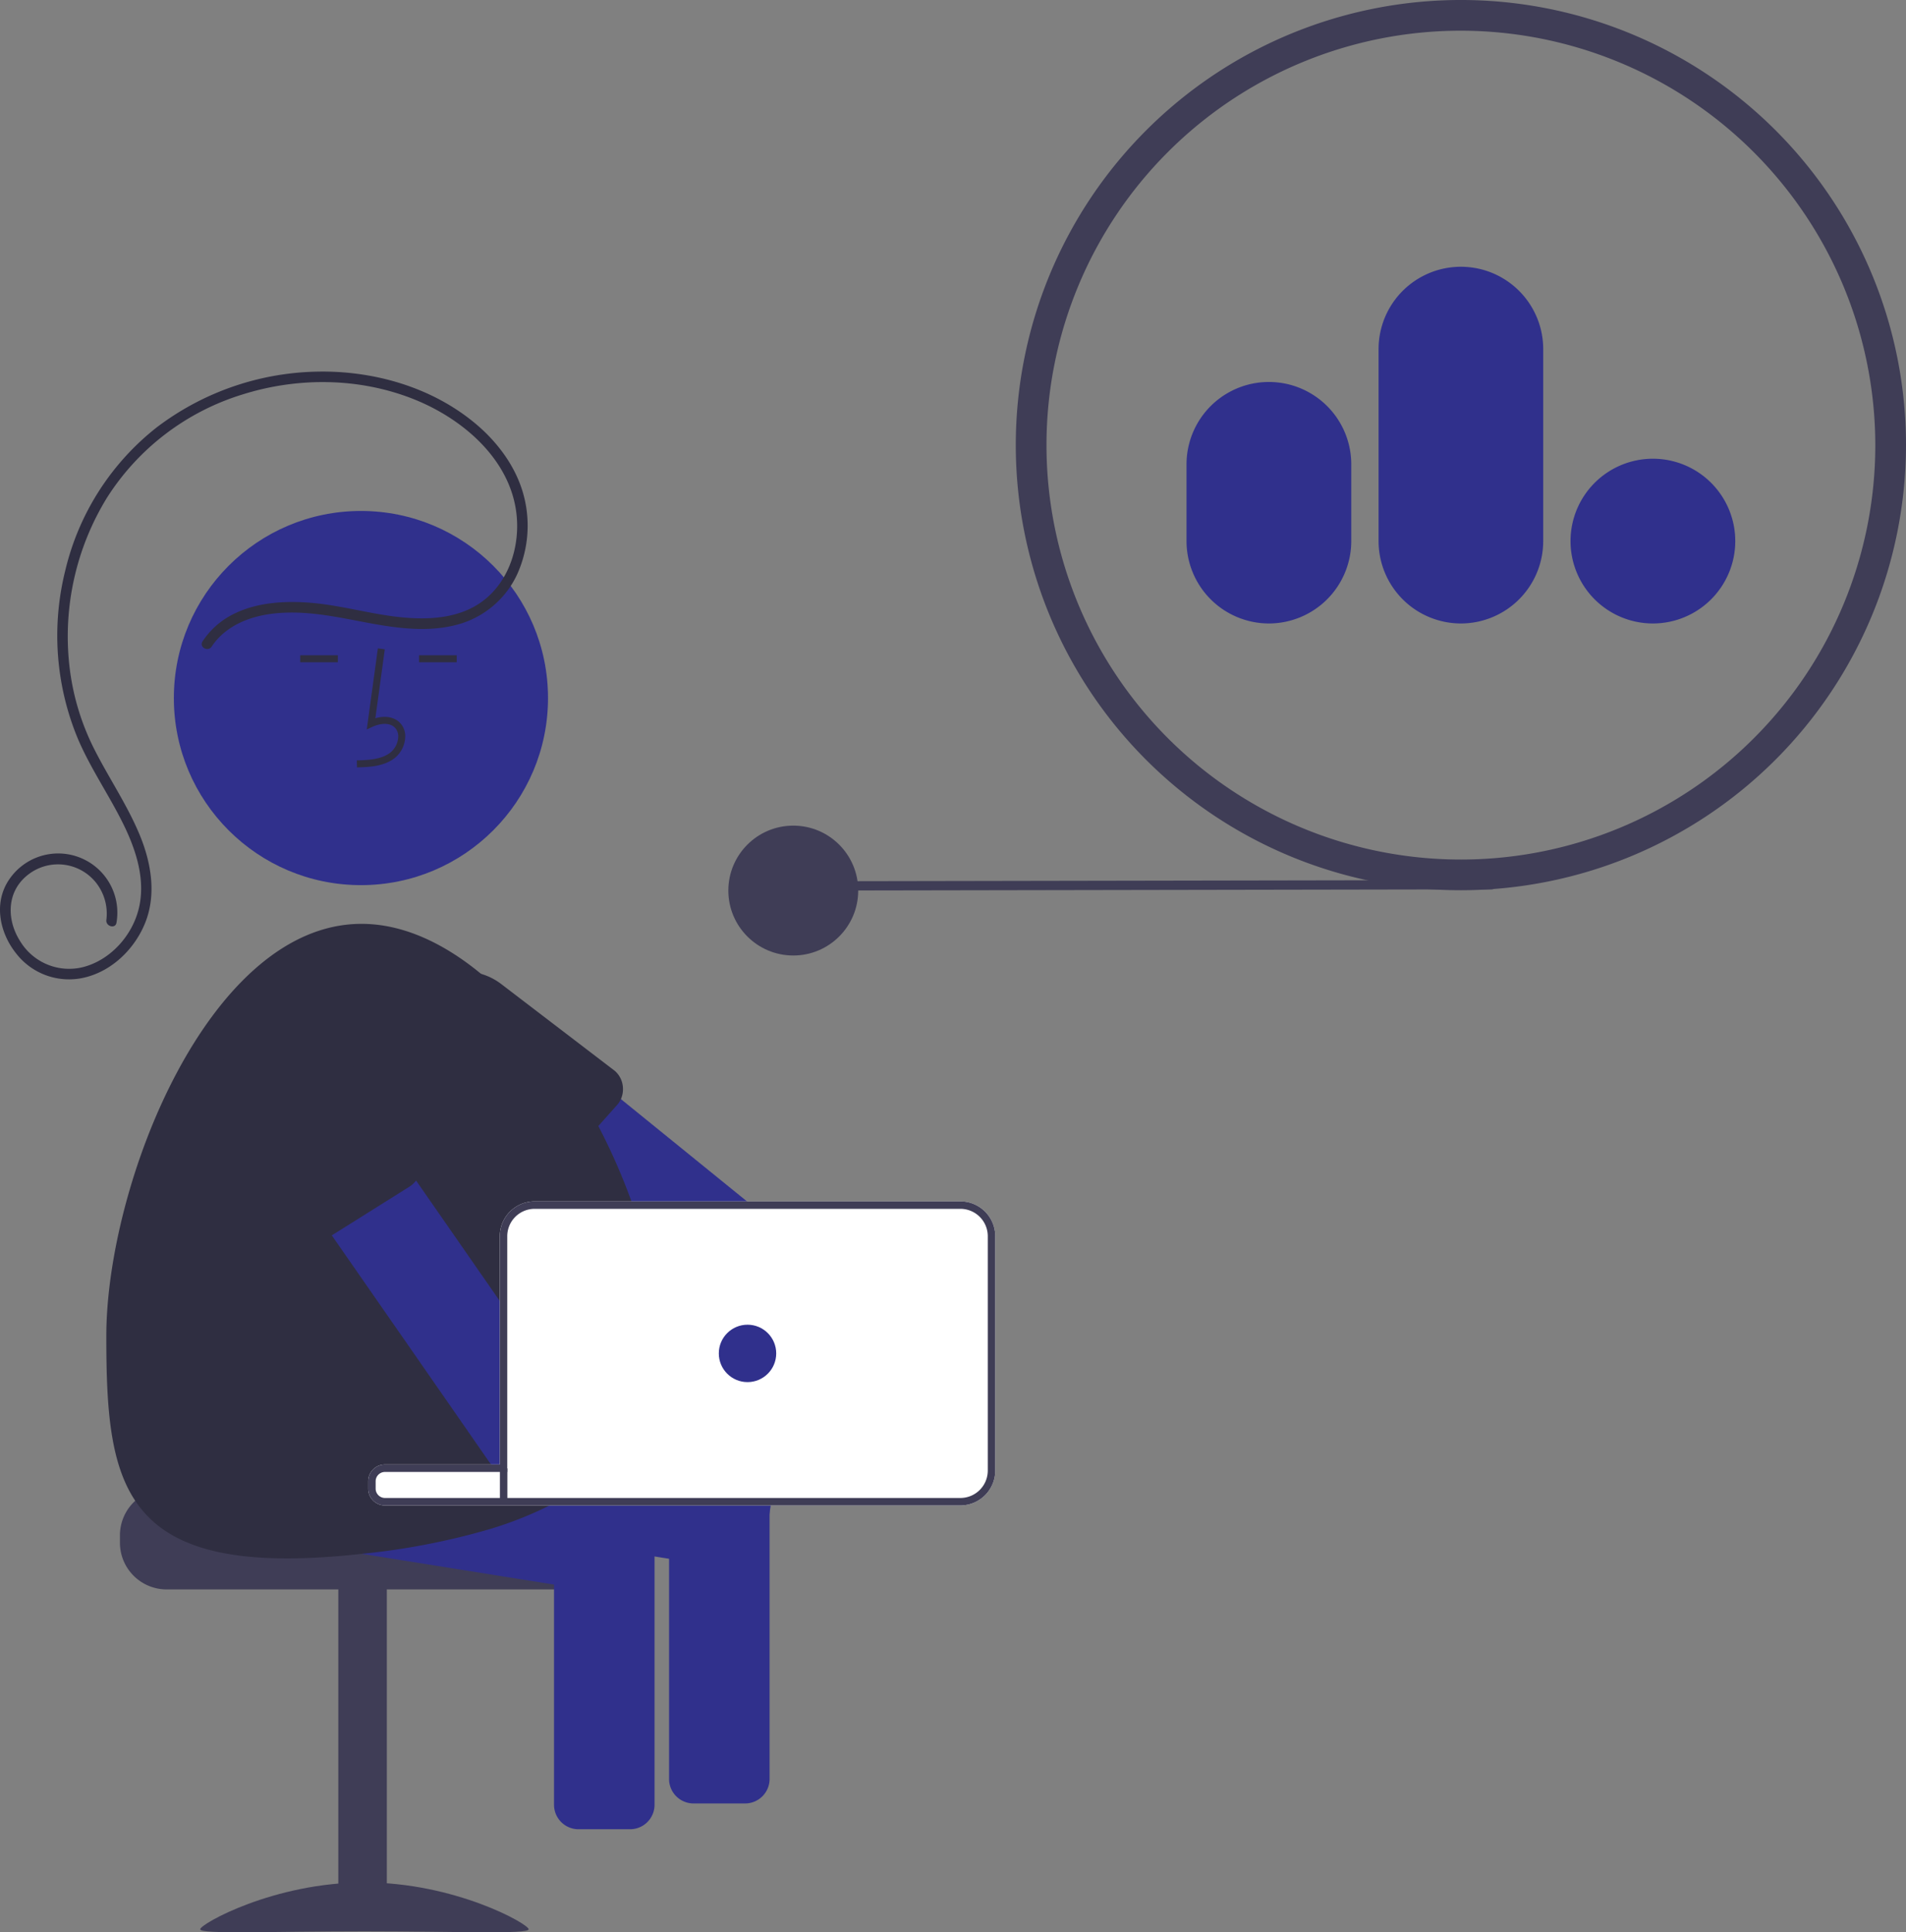<svg xmlns="http://www.w3.org/2000/svg" data-name="Layer 1" width="531.277" height="538.577" viewBox="0 0 531.277 538.577" xmlns:xlink="http://www.w3.org/1999/xlink"><rect x="0" y="0" width="531.277" height="538.577" fill="#808080" stroke="none"/><path d="M558.345,428.939l191.825-.342a1.293,1.293,0,0,0,0-2.586l-191.825.342a1.293,1.293,0,0,0,0,2.586Z" transform="translate(-334.362 -180.712)" fill="#3f3d56"/><circle cx="221.117" cy="248.227" r="18.1" fill="#3f3d56"/><path d="M741.571,428.847A124.068,124.068,0,1,1,865.638,304.779,124.208,124.208,0,0,1,741.571,428.847Zm0-239.579A115.511,115.511,0,1,0,857.082,304.779,115.643,115.643,0,0,0,741.571,189.268Z" transform="translate(-334.362 -180.712)" fill="#3f3d56"/><path d="M795.104,354.491a22.96,22.96,0,1,1,22.945-22.976A22.971,22.971,0,0,1,795.104,354.491Zm-53.534,0a22.971,22.971,0,0,1-22.945-22.945V278.012a22.945,22.945,0,0,1,45.89,0v53.534A22.971,22.971,0,0,1,741.57,354.491Zm-53.518,0a22.987,22.987,0,0,1-22.96-22.961V310.141a22.961,22.961,0,0,1,45.922,0v21.389A22.987,22.987,0,0,1,688.052,354.491Z" transform="translate(-334.362 -180.712)" fill="#30308c"/><path d="M367.793,608.641v2.081a13.016,13.016,0,0,0,13.005,13.005H491.079a13.01,13.01,0,0,0,13.005-13.005v-2.081a12.912,12.912,0,0,0-3.018-8.323,13.379,13.379,0,0,0-2.195-2.081H441.671a2.602,2.602,0,0,1-2.601-2.601h-58.272A13.023,13.023,0,0,0,367.793,608.641Z" transform="translate(-334.362 -180.712)" fill="#3f3d56"/><rect x="428.661" y="623.21" width="13.525" height="95.716" transform="translate(536.485 1161.425) rotate(-180)" fill="#3f3d56"/><path d="M390.167,718.451c0,1.461,20.495.565,45.777.565s45.777.896,45.777-.565-20.495-13.05-45.777-13.05S390.167,716.99,390.167,718.451Z" transform="translate(-334.362 -180.712)" fill="#3f3d56"/><path d="M389.017,606.446l46.152,7.366,53.622,8.562,18.592,2.965a6.826,6.826,0,0,0,7.803-5.66l.843-5.264.78-4.9.645-4.037a6.749,6.749,0,0,0-1.29-5.16,6.587,6.587,0,0,0-2.528-2.081H441.671a2.602,2.602,0,0,1-2.601-2.601V593.587a2.602,2.602,0,0,1,2.601-2.601h28.278l-13.036-2.081-40.076-6.398-23.398-3.735A6.84,6.84,0,0,0,385.615,584.442l-2.268,14.191A6.853,6.853,0,0,0,389.017,606.446Z" transform="translate(-334.362 -180.712)" fill="#30308c"/><path d="M488.79,604.47v79.288a6.824,6.824,0,0,0,6.814,6.815h14.389a6.825,6.825,0,0,0,6.815-6.815V604.47a6.726,6.726,0,0,0-1.425-4.151,6.577,6.577,0,0,0-2.643-2.081H492.848a6.613,6.613,0,0,0-2.632,2.081A6.746,6.746,0,0,0,488.79,604.47Z" transform="translate(-334.362 -180.712)" fill="#30308c"/><path d="M445.427,470.269a6.866,6.866,0,0,0,.541,2.05,6.717,6.717,0,0,0,1.946,2.549l.032.021,41.054,33.303.603.479,8.5,6.898,2.569,2.081H545.128l-2.559-2.081-35.134-28.507-23.544-19.102L465.569,453.103a6.747,6.747,0,0,0-3.766-1.498.033.033,0,0,0-.021-.01,6.917,6.917,0,0,0-1.228.021,6.555,6.555,0,0,0-1.779.437,5.008,5.008,0,0,0-1.103.562,6.571,6.571,0,0,0-1.696,1.488l-8.927,10.997-.135.177A6.764,6.764,0,0,0,445.427,470.269Z" transform="translate(-334.362 -180.712)" fill="#30308c"/><path d="M447.945,474.889a16.868,16.868,0,0,0,3.319,5.233l27.331,29.36a6.814,6.814,0,0,0,9.644-.427l.76-.864.333-.375L501.14,494.573l5.077-5.701a5.989,5.989,0,0,0,.874-1.165c.125-.208.239-.427.343-.645a6.901,6.901,0,0,0,.572-3.09,6.723,6.723,0,0,0-2.237-4.755l-31.69-24.22a16.973,16.973,0,0,0-12.276-3.392.033.033,0,0,0-.021-.01,17.842,17.842,0,0,0-2.872.603c-.416.114-.821.26-1.238.416a16.769,16.769,0,0,0-6.918,4.89,16.987,16.987,0,0,0-2.809,17.385Z" transform="translate(-334.362 -180.712)" fill="#2f2e41"/><circle cx="100.606" cy="194.567" r="52.147" fill="#30308c"/><path d="M421.082,599.257l19.341,3.08.437.073,29.401,4.692,18.529,2.965,27.238,4.349.78.125,4.047.645,18.592,2.965a6.826,6.826,0,0,0,7.803-5.66l1.623-10.154.645-4.037c0-.021.01-.042.01-.062H441.671a2.602,2.602,0,0,1-2.601-2.601V593.587a2.602,2.602,0,0,1,2.601-2.601h34.083V579.615l-2.081-.333-10.279-1.644-37.901-6.045a6.828,6.828,0,0,0-7.814,5.66l-.843,5.254-1.425,8.947A6.834,6.834,0,0,0,421.082,599.257Z" transform="translate(-334.362 -180.712)" fill="#30308c"/><path d="M363.995,553.189c0,42.51,4.318,67.938,70.903,60.655.093-.01.177-.021.27-.031A197.705,197.705,0,0,0,470.261,607.102a104.22,104.22,0,0,0,17.312-6.783c1.311-.666,2.569-1.363,3.808-2.081H441.671a2.602,2.602,0,0,1-2.601-2.601V593.587a2.602,2.602,0,0,1,2.601-2.601h34.083V525.275a7.637,7.637,0,0,1,7.626-7.626H511.107c-.24-.687-.479-1.384-.739-2.081A170.447,170.447,0,0,0,501.14,494.573a160.15,160.15,0,0,0-17.25-26.613A110.835,110.835,0,0,0,468.451,452.156c-10.435-8.614-21.796-13.941-33.324-13.941C392.617,438.215,363.995,510.678,363.995,553.189Z" transform="translate(-334.362 -180.712)" fill="#2f2e41"/><path d="M433.872,394.606l-.054-1.949c3.625-.101,6.821-.328,9.223-2.083a5.99,5.99,0,0,0,2.32-4.412,3.424,3.424,0,0,0-1.123-2.82c-1.594-1.346-4.16-.911-6.029-.053l-1.612.739,3.092-22.596,1.931.265-2.63,19.221c2.541-.747,4.895-.425,6.507.936a5.331,5.331,0,0,1,1.813,4.377,7.924,7.924,0,0,1-3.118,5.917C441.104,394.403,437.094,394.516,433.872,394.606Z" transform="translate(-334.362 -180.712)" fill="#2f2e41"/><rect x="116.805" y="182.643" width="10.495" height="1.949" fill="#2f2e41"/><rect x="83.677" y="182.643" width="10.495" height="1.949" fill="#2f2e41"/><path d="M393.35,360.951c4.056-6.105,11.192-8.693,18.229-9.322,7.921-.709,15.574.819,23.307,2.303,8.511,1.633,17.518,3.161,26.094,1.096a25.724,25.724,0,0,0,17.486-14.126,32.905,32.905,0,0,0,1.916-21.941c-2.01-7.781-6.998-14.628-13.045-19.8-12.342-10.555-29.044-15.299-45.108-14.852A76.262,76.262,0,0,0,378.019,299.855a71.807,71.807,0,0,0-25.474,39.921,74.858,74.858,0,0,0,3.625,47.085c3.515,8.155,8.599,15.506,12.522,23.456,3.653,7.401,6.466,16.007,4.193,24.262-1.994,7.244-7.849,13.68-15.199,15.646a15.961,15.961,0,0,1-17.749-7.246c-3.674-5.794-3.762-13.383,1.755-18.061a13.542,13.542,0,0,1,19.536,1.949,13.939,13.939,0,0,1,2.788,10.22c-.272,1.84,2.544,2.634,2.819.777a16.489,16.489,0,0,0-30.744-10.647c-3.327,6.255-1.532,13.8,2.691,19.147a18.662,18.662,0,0,0,19.028,6.842c7.688-1.775,13.976-7.885,16.934-15.065,3.293-7.993,1.784-16.913-1.426-24.67-3.47-8.385-8.622-15.904-12.696-23.984a68.308,68.308,0,0,1-6.931-23.339,73.847,73.847,0,0,1,10.532-46.776,68.635,68.635,0,0,1,37.803-28.731c15.4-4.834,32.385-4.686,47.463,1.255,14.853,5.852,29.195,18.606,29.023,35.735-.074,7.317-2.79,14.779-8.394,19.659-6.698,5.832-16.024,6.331-24.443,5.421-8.473-.916-16.701-3.391-25.211-4.022-7.402-.549-15.387.022-21.996,3.699a21.992,21.992,0,0,0-7.64,7.087c-1.044,1.571,1.487,3.037,2.524,1.475Z" transform="translate(-334.362 -180.712)" fill="#2f2e41"/><path d="M401.648,488.58a5.484,5.484,0,0,0,.28.551,5.913,5.913,0,0,0,.343.541l22.805,32.824,1.769,2.549L445.448,551.805l17.947,25.833,7.262,10.466a6.066,6.066,0,0,0,.656.801,6.795,6.795,0,0,0,4.255,2.081h.187V546.343l-2.081-2.996-23.336-33.584L425.275,473.692a6.829,6.829,0,0,0-9.488-1.717l-7.689,5.337-4.131,2.871A6.814,6.814,0,0,0,401.648,488.58Z" transform="translate(-334.362 -180.712)" fill="#30308c"/><path d="M398.079,487.779l1.03,2.07.011.01.281.551L416.119,523.6a6.839,6.839,0,0,0,9.374,2.289l1.082-.676.27-.166L448.403,511.521a6.812,6.812,0,0,0,2.268-9.405l-23.679-32.107a17.02,17.02,0,0,0-20.787-5.368,16.739,16.739,0,0,0-2.31,1.269A17.024,17.024,0,0,0,398.079,487.779Z" transform="translate(-334.362 -180.712)" fill="#2f2e41"/><path d="M520.855,598.238v78.331a6.825,6.825,0,0,0,6.815,6.815h14.389a6.824,6.824,0,0,0,6.814-6.815V598.238Z" transform="translate(-334.362 -180.712)" fill="#30308c"/><path d="M436.989,593.587v2.05a4.699,4.699,0,0,0,3.766,4.599c.145.021.291.052.437.062.156.01.312.021.479.021H602.058a9.719,9.719,0,0,0,9.717-9.707V525.275a9.719,9.719,0,0,0-9.717-9.707H483.38a9.718,9.718,0,0,0-9.707,9.707v63.63H441.671A4.682,4.682,0,0,0,436.989,593.587Z" transform="translate(-334.362 -180.712)" fill="#fff"/><path d="M436.989,593.587v2.05a4.699,4.699,0,0,0,3.766,4.599c.145.021.291.052.437.062.156.01.312.021.479.021H602.058a9.719,9.719,0,0,0,9.717-9.707V525.275a9.719,9.719,0,0,0-9.717-9.707H483.38a9.718,9.718,0,0,0-9.707,9.707v63.63H441.671A4.682,4.682,0,0,0,436.989,593.587Zm2.081,2.05V593.587a2.602,2.602,0,0,1,2.601-2.601h34.083V525.275a7.637,7.637,0,0,1,7.626-7.626H602.058a7.639,7.639,0,0,1,7.636,7.626v65.337a7.639,7.639,0,0,1-7.636,7.626H441.671A2.602,2.602,0,0,1,439.07,595.637Z" transform="translate(-334.362 -180.712)" fill="#3f3d56"/><circle cx="208.361" cy="377.233" r="8.001" fill="#30308c"/><rect x="139.343" y="409.297" width="2.081" height="9.364" fill="#3f3d56"/></svg>